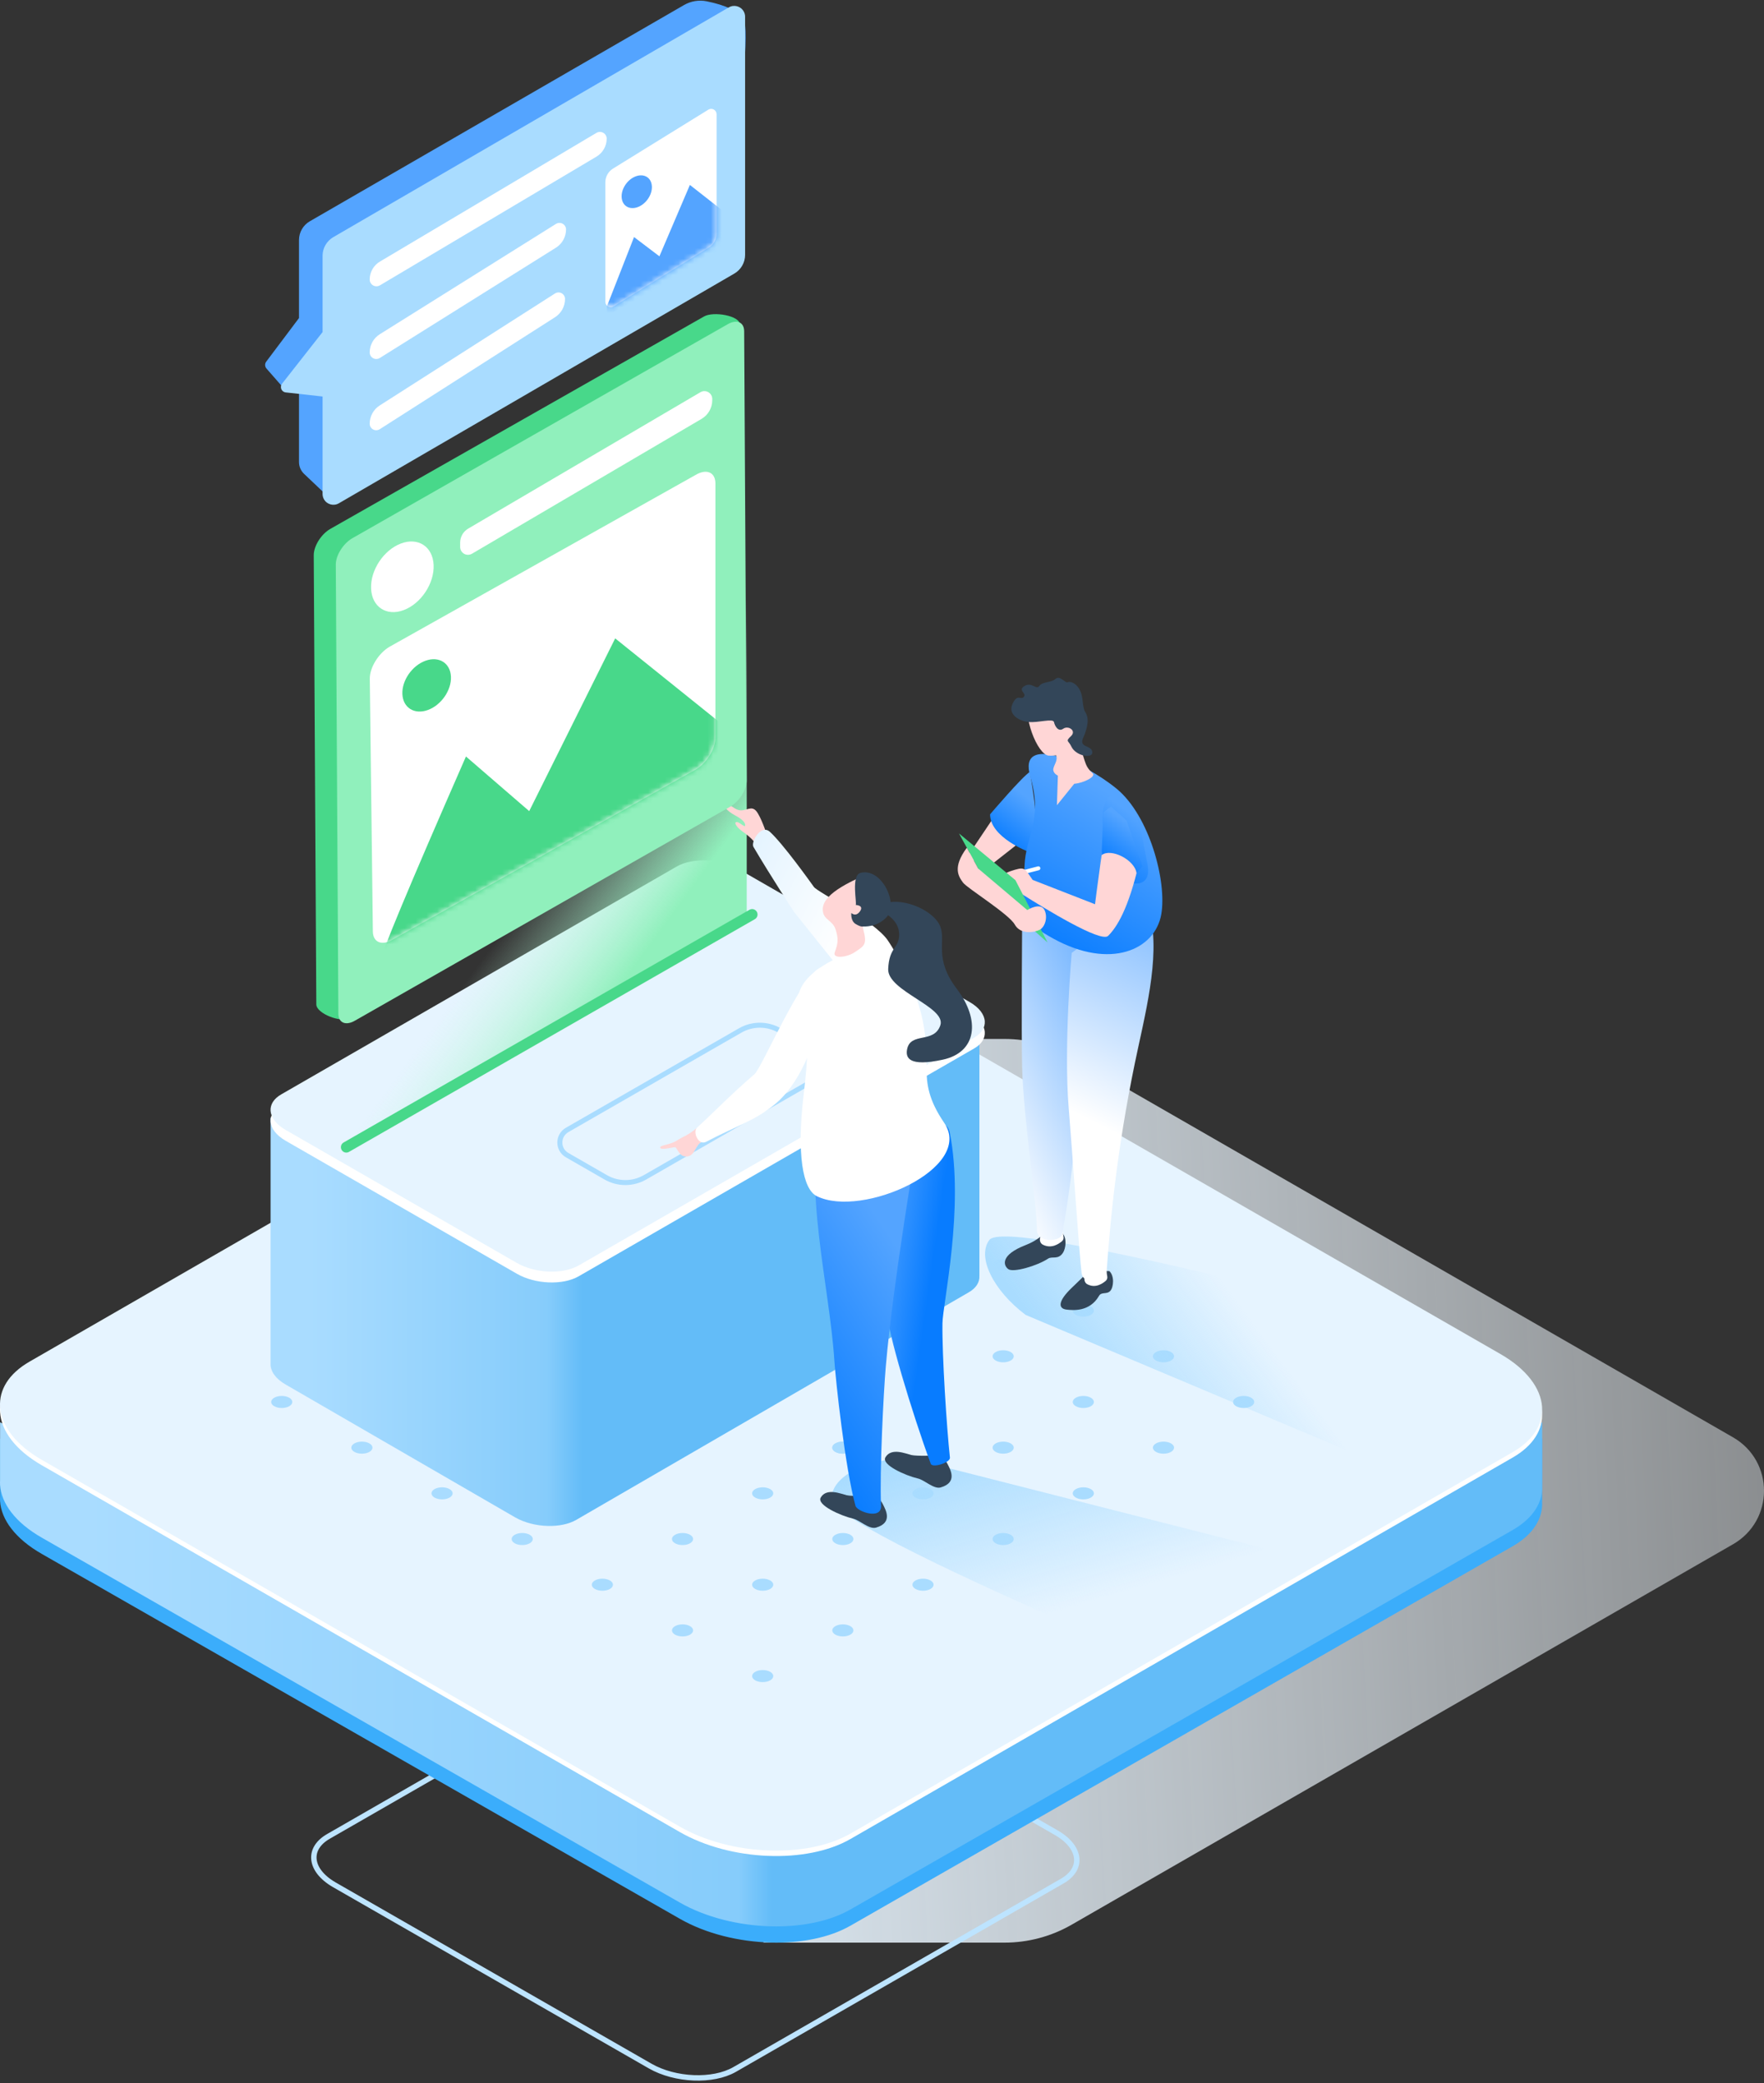 <?xml version="1.0" encoding="UTF-8"?>
<svg width="326px" height="385px" viewBox="0 0 326 385" version="1.1" xmlns="http://www.w3.org/2000/svg" xmlns:xlink="http://www.w3.org/1999/xlink">
    <rect x="0" y="0" width="326" height="385" fill="#333333" stroke="none"/>
    <!-- Generator: Sketch 51.2 (57519) - http://www.bohemiancoding.com/sketch -->
    <title>2man</title>
    <desc>Created with Sketch.</desc>
    <defs>
        <linearGradient x1="203.937%" y1="41.655%" x2="-24.212%" y2="52.064%" id="linearGradient-1">
            <stop stop-color="#FFFFFF" stop-opacity="0" offset="0%"></stop>
            <stop stop-color="#E6F4FF" offset="100%"></stop>
        </linearGradient>
        <linearGradient x1="5.658%" y1="45.739%" x2="50%" y2="45.739%" id="linearGradient-2">
            <stop stop-color="#A9DCFF" offset="0%"></stop>
            <stop stop-color="#86CCFB" offset="95.224%"></stop>
            <stop stop-color="#63BCF8" offset="100%"></stop>
        </linearGradient>
        <linearGradient x1="5.658%" y1="45.739%" x2="44.015%" y2="45.739%" id="linearGradient-3">
            <stop stop-color="#A9DCFF" offset="0%"></stop>
            <stop stop-color="#86CCFB" offset="86.965%"></stop>
            <stop stop-color="#63BCF8" offset="100%"></stop>
        </linearGradient>
        <linearGradient x1="50%" y1="52.549%" x2="68.318%" y2="71.961%" id="linearGradient-4">
            <stop stop-color="#C3F9DF" stop-opacity="0" offset="0%"></stop>
            <stop stop-color="#90F0BC" offset="100%"></stop>
        </linearGradient>
        <linearGradient x1="61.478%" y1="79.207%" x2="10.691%" y2="7.222%" id="linearGradient-5">
            <stop stop-color="#A9DCFF" stop-opacity="0" offset="0%"></stop>
            <stop stop-color="#A9DCFF" offset="100%"></stop>
        </linearGradient>
        <linearGradient x1="-83.442%" y1="-20.128%" x2="61.427%" y2="61.103%" id="linearGradient-6">
            <stop stop-color="#C6E7FF" offset="0%"></stop>
            <stop stop-color="#FFFFFF" offset="100%"></stop>
        </linearGradient>
        <linearGradient x1="-9.525%" y1="18.313%" x2="50%" y2="57.064%" id="linearGradient-7">
            <stop stop-color="#54A4FF" offset="0%"></stop>
            <stop stop-color="#087CFF" offset="100%"></stop>
        </linearGradient>
        <linearGradient x1="50%" y1="18.435%" x2="20.218%" y2="87.588%" id="linearGradient-8">
            <stop stop-color="#54A4FF" offset="0%"></stop>
            <stop stop-color="#087CFF" offset="100%"></stop>
        </linearGradient>
        <path d="M83.74,14.845 L13.852,14.845 C6.261,14.845 0.108,11.615 0.108,7.63 C0.108,3.646 6.261,0.416 13.852,0.416 L83.74,0.416 L83.74,14.845 Z" id="path-9"></path>
        <linearGradient x1="50%" y1="-48.153%" x2="-22.32%" y2="82.949%" id="linearGradient-11">
            <stop stop-color="#288CFF" offset="0%"></stop>
            <stop stop-color="#FFFFFF" offset="100%"></stop>
        </linearGradient>
        <linearGradient x1="50%" y1="-48.153%" x2="36.529%" y2="58.417%" id="linearGradient-12">
            <stop stop-color="#288CFF" offset="0%"></stop>
            <stop stop-color="#FFFFFF" offset="100%"></stop>
        </linearGradient>
        <path d="M1.835,21.605 C1.687,26.512 -1.947,33.105 4.231,37.594 C4.362,35.881 5.717,30.982 5.839,27.467 C6.173,17.846 5.821,3.656 6.397,1.881 C6.972,0.107 9.021,0.102 13.586,2.283 C18.152,4.465 13.439,5.295 13.439,5.295 C12.217,16.237 14.329,23.965 14.136,32.964 C14.091,35.096 13.452,41.287 13.289,42.296 C20.447,44.002 25.017,44.139 25.907,38.895 C26.942,32.794 25.726,13.558 21.007,7.393 C18.069,3.553 11.915,0.184 7.638,0.184 C4.951,0.185 3.005,1.514 3.059,4.889 C3.197,13.381 2.002,16.068 1.835,21.605 Z" id="path-13"></path>
        <path d="M0.607,85.097 C0.621,87.138 2.264,87.827 4.268,86.633 L60.309,55.18 C62.312,53.987 63.93,51.355 63.915,49.315 L63.915,2.295 C63.9,0.254 62.258,-0.435 60.254,0.758 L3.65,32.534 C1.646,33.729 0.028,36.359 0.043,38.4 L0.607,85.097 Z" id="path-15"></path>
        <path d="M1.423,11.83 L19.034,0.943 C19.504,0.653 20.12,0.798 20.41,1.268 C20.508,1.426 20.56,1.608 20.56,1.794 L20.56,23.864 C20.56,24.903 20.022,25.869 19.137,26.415 L1.526,37.302 C1.056,37.592 0.44,37.447 0.149,36.977 C0.052,36.819 -1.30952104e-15,36.637 -1.33226763e-15,36.451 L1.33226763e-15,14.381 C7.43252941e-16,13.342 0.538,12.376 1.423,11.83 Z" id="path-17"></path>
    </defs>
    <g id="web" stroke="none" stroke-width="1" fill="none" fill-rule="evenodd">
        <g id="index" transform="translate(-1022, -2768)">
            <g id="2man" transform="translate(1022, 2768)">
                <g id="Group-39" transform="translate(0, 105)">
                    <path d="M185.65,87 L141,87 L272.784,162.804 C278.73,166.224 278.73,174.775 272.784,178.196 L141,254 L185.65,254 C190,254 194.272,252.859 198.039,250.692 L320.274,180.381 C327.909,175.989 327.909,165.011 320.274,160.618 L198.039,90.307 C194.272,88.141 190,87 185.65,87" id="Fill-146" fill="url(#linearGradient-1)"></path>
                    <path d="M198.992,238.5 C198.881,236.81 197.594,235.055 195.181,233.67 L136.844,200.19 C132.226,197.54 125.243,197.255 121.246,199.553 L60.695,234.37 C58.786,235.468 57.906,236.956 58.008,238.5 C58.119,240.19 59.406,241.945 61.818,243.33 L120.156,276.81 C124.774,279.46 131.757,279.745 135.754,277.447 L196.305,242.63 C198.214,241.532 199.094,240.044 198.992,238.5" id="Path" stroke="#BDE4FF"></path>
                    <path d="M127.836,138.128 L47.919,183.918 L0.013,160.839 L0.013,171.568 C-0.002,171.855 -0.006,172.142 0.013,172.43 C0.238,175.833 2.839,179.371 7.715,182.16 L125.634,249.592 C130.475,252.361 136.602,253.844 142.506,253.988 C147.986,254.122 153.273,253.103 157.162,250.875 L279.553,180.749 C283.407,178.54 285.186,175.546 284.985,172.439 L285,172.43 L285,160.839 L237.147,183.892 L159.365,139.411 C154.264,136.494 147.735,135 141.544,135 C136.406,135 131.5,136.029 127.836,138.128" id="Fill-151" fill="#3BADFB"></path>
                    <path d="M127.836,135.128 L47.919,180.918 L0.013,157.839 L0.013,168.568 C-0.002,168.855 -0.006,169.142 0.013,169.43 C0.238,172.833 2.839,176.371 7.715,179.16 L125.634,246.592 C130.475,249.361 136.602,250.844 142.506,250.988 C147.986,251.122 153.273,250.103 157.162,247.875 L279.553,177.749 C283.407,175.54 285.186,172.546 284.985,169.439 L285,169.43 L285,157.839 L237.147,180.892 L159.365,136.411 C154.264,133.494 147.735,132 141.544,132 C136.406,132 131.5,133.029 127.836,135.128" id="Fill-151" fill="url(#linearGradient-2)"></path>
                    <path d="M284.984,156 C284.759,152.58 282.158,149.024 277.282,146.22 L159.365,78.435 C150.032,73.069 135.916,72.491 127.837,77.145 L5.446,147.639 C1.589,149.861 -0.19,152.874 0.016,156 C0.24,159.42 2.841,162.976 7.718,165.779 L125.635,233.566 C134.968,238.931 149.083,239.508 157.162,234.855 L279.553,164.361 C283.411,162.139 285.19,159.126 284.984,156" id="Fill-154" fill="#FFFFFF"></path>
                    <path d="M284.984,155 C284.759,151.58 282.158,148.024 277.282,145.22 L159.365,77.435 C150.032,72.069 135.916,71.491 127.837,76.145 L5.446,146.639 C1.589,148.861 -0.19,151.874 0.016,155 C0.24,158.421 2.841,161.976 7.718,164.779 L125.635,232.566 C134.968,237.931 149.083,238.508 157.162,233.855 L279.553,163.361 C283.411,161.139 285.19,158.126 284.984,155" id="Fill-156" fill="#E6F4FF"></path>
                    <g id="Group-258" transform="translate(50, 102)" fill="#A9DCFF">
                        <path d="M3.45,51.299 C4.213,51.734 4.213,52.44 3.45,52.875 C2.687,53.31 1.448,53.31 0.685,52.875 C-0.079,52.44 -0.079,51.734 0.685,51.299 C1.448,50.864 2.686,50.864 3.45,51.299" id="Fill-158"></path>
                        <path d="M18.264,42.857 C19.027,43.292 19.027,43.997 18.264,44.432 C17.5,44.868 16.262,44.868 15.499,44.432 C14.734,43.997 14.734,43.292 15.499,42.857 C16.262,42.422 17.5,42.422 18.264,42.857" id="Fill-160"></path>
                        <path d="M33.078,34.415 C33.841,34.85 33.841,35.555 33.078,35.99 C32.314,36.426 31.076,36.426 30.313,35.99 C29.548,35.555 29.548,34.85 30.313,34.415 C31.076,33.979 32.314,33.979 33.078,34.415" id="Fill-162"></path>
                        <path d="M47.892,25.972 C48.655,26.407 48.655,27.113 47.892,27.549 C47.128,27.983 45.89,27.983 45.127,27.549 C44.362,27.113 44.362,26.407 45.127,25.972 C45.89,25.537 47.128,25.537 47.892,25.972" id="Fill-164"></path>
                        <path d="M18.264,59.741 C19.027,60.176 19.027,60.882 18.264,61.318 C17.501,61.752 16.263,61.752 15.499,61.318 C14.735,60.882 14.735,60.176 15.499,59.741 C16.262,59.306 17.501,59.306 18.264,59.741" id="Fill-166"></path>
                        <path d="M33.078,51.299 C33.841,51.734 33.841,52.44 33.078,52.876 C32.315,53.31 31.076,53.31 30.313,52.875 C29.549,52.44 29.549,51.734 30.313,51.299 C31.076,50.864 32.315,50.864 33.078,51.299" id="Fill-168"></path>
                        <path d="M47.892,42.857 C48.655,43.292 48.655,43.998 47.892,44.433 C47.128,44.868 45.89,44.868 45.127,44.433 C44.362,43.998 44.362,43.292 45.127,42.857 C45.89,42.422 47.128,42.422 47.892,42.857" id="Fill-170"></path>
                        <path d="M62.706,34.415 C63.469,34.85 63.469,35.555 62.706,35.991 C61.942,36.426 60.704,36.426 59.941,35.991 C59.176,35.555 59.176,34.85 59.941,34.415 C60.704,33.979 61.942,33.979 62.706,34.415" id="Fill-172"></path>
                        <path d="M33.078,68.184 C33.842,68.619 33.842,69.324 33.078,69.76 C32.315,70.195 31.077,70.195 30.313,69.76 C29.549,69.324 29.549,68.619 30.313,68.184 C31.077,67.749 32.315,67.749 33.078,68.184" id="Fill-174"></path>
                        <path d="M47.892,59.742 C48.656,60.177 48.656,60.882 47.892,61.318 C47.129,61.753 45.891,61.753 45.127,61.317 C44.363,60.882 44.363,60.177 45.127,59.742 C45.891,59.306 47.129,59.306 47.892,59.742" id="Fill-176"></path>
                        <path d="M62.706,51.3 C63.469,51.735 63.469,52.44 62.706,52.875 C61.943,53.31 60.704,53.31 59.941,52.875 C59.177,52.44 59.177,51.735 59.941,51.3 C60.704,50.864 61.943,50.864 62.706,51.3" id="Fill-178"></path>
                        <path d="M77.519,42.857 C78.283,43.292 78.283,43.998 77.519,44.434 C76.757,44.868 75.518,44.868 74.755,44.434 C73.991,43.998 73.991,43.292 74.755,42.857 C75.518,42.422 76.757,42.422 77.519,42.857" id="Fill-180"></path>
                        <path d="M47.892,76.626 C48.656,77.061 48.656,77.767 47.892,78.203 C47.129,78.637 45.891,78.637 45.127,78.203 C44.364,77.767 44.364,77.061 45.127,76.626 C45.891,76.191 47.129,76.191 47.892,76.626" id="Fill-182"></path>
                        <path d="M62.706,68.184 C63.47,68.619 63.47,69.325 62.706,69.761 C61.943,70.195 60.705,70.195 59.941,69.76 C59.177,69.325 59.177,68.619 59.941,68.184 C60.705,67.749 61.943,67.749 62.706,68.184" id="Fill-184"></path>
                        <path d="M77.52,59.742 C78.284,60.177 78.284,60.883 77.52,61.318 C76.757,61.753 75.519,61.753 74.755,61.318 C73.991,60.883 73.991,60.177 74.755,59.742 C75.519,59.307 76.757,59.307 77.52,59.742" id="Fill-186"></path>
                        <path d="M92.334,51.3 C93.098,51.735 93.098,52.44 92.334,52.876 C91.571,53.31 90.333,53.31 89.569,52.876 C88.805,52.44 88.805,51.735 89.569,51.3 C90.332,50.864 91.571,50.864 92.334,51.3" id="Fill-188"></path>
                        <path d="M62.707,85.069 C63.471,85.504 63.471,86.209 62.707,86.645 C61.943,87.08 60.706,87.08 59.942,86.645 C59.178,86.209 59.178,85.504 59.942,85.069 C60.706,84.633 61.943,84.633 62.707,85.069" id="Fill-190"></path>
                        <path d="M77.521,76.627 C78.284,77.062 78.284,77.767 77.521,78.202 C76.757,78.637 75.519,78.637 74.756,78.202 C73.992,77.767 73.992,77.062 74.755,76.627 C75.519,76.191 76.757,76.191 77.521,76.627" id="Fill-192"></path>
                        <path d="M92.334,68.184 C93.098,68.62 93.098,69.325 92.334,69.76 C91.571,70.195 90.333,70.195 89.569,69.76 C88.805,69.325 88.805,68.62 89.569,68.184 C90.333,67.749 91.571,67.749 92.334,68.184" id="Fill-194"></path>
                        <path d="M107.148,59.742 C107.912,60.177 107.912,60.883 107.148,61.319 C106.384,61.753 105.147,61.753 104.383,61.319 C103.619,60.883 103.619,60.177 104.383,59.742 C105.147,59.307 106.384,59.307 107.148,59.742" id="Fill-196"></path>
                        <path d="M107.148,59.742 C107.912,60.177 107.912,60.883 107.148,61.319 C106.384,61.753 105.147,61.753 104.383,61.319 C103.619,60.883 103.619,60.177 104.383,59.742 C105.147,59.307 106.384,59.307 107.148,59.742" id="Fill-198"></path>
                        <path d="M62.705,17.53 C63.468,17.965 63.468,18.671 62.706,19.106 C61.942,19.541 60.704,19.541 59.94,19.106 C59.176,18.671 59.176,17.965 59.94,17.53 C60.704,17.095 61.942,17.095 62.705,17.53" id="Fill-200"></path>
                        <path d="M77.519,9.088 C78.282,9.523 78.282,10.229 77.519,10.664 C76.755,11.099 75.517,11.099 74.754,10.664 C73.989,10.229 73.989,9.523 74.754,9.088 C75.517,8.653 76.755,8.653 77.519,9.088" id="Fill-202"></path>
                        <path d="M92.333,0.646 C93.096,1.081 93.096,1.786 92.333,2.222 C91.569,2.656 90.331,2.656 89.568,2.222 C88.803,1.786 88.803,1.081 89.568,0.646 C90.331,0.21 91.569,0.21 92.333,0.646" id="Fill-204"></path>
                        <path d="M77.519,25.972 C78.283,26.408 78.283,27.113 77.519,27.548 C76.756,27.983 75.518,27.983 74.755,27.548 C73.99,27.113 73.99,26.408 74.755,25.972 C75.518,25.537 76.756,25.537 77.519,25.972" id="Fill-206"></path>
                        <path d="M92.333,17.53 C93.096,17.966 93.096,18.671 92.333,19.106 C91.57,19.541 90.331,19.541 89.569,19.106 C88.804,18.671 88.804,17.966 89.569,17.53 C90.331,17.095 91.57,17.095 92.333,17.53" id="Fill-208"></path>
                        <path d="M107.147,9.088 C107.91,9.523 107.91,10.229 107.147,10.665 C106.384,11.099 105.145,11.099 104.382,10.665 C103.618,10.229 103.618,9.523 104.382,9.088 C105.145,8.653 106.384,8.653 107.147,9.088" id="Fill-210"></path>
                        <path d="M92.333,34.415 C93.097,34.85 93.097,35.556 92.333,35.991 C91.57,36.426 90.332,36.426 89.569,35.991 C88.804,35.556 88.804,34.85 89.569,34.415 C90.332,33.98 91.57,33.98 92.333,34.415" id="Fill-212"></path>
                        <path d="M107.147,25.973 C107.911,26.408 107.911,27.113 107.147,27.549 C106.384,27.984 105.146,27.984 104.382,27.549 C103.618,27.113 103.618,26.408 104.382,25.973 C105.146,25.538 106.384,25.538 107.147,25.973" id="Fill-214"></path>
                        <path d="M121.961,17.53 C122.725,17.966 122.725,18.671 121.961,19.107 C121.198,19.541 119.96,19.541 119.196,19.107 C118.432,18.671 118.432,17.966 119.196,17.53 C119.96,17.095 121.198,17.095 121.961,17.53" id="Fill-216"></path>
                        <path d="M107.148,42.857 C107.911,43.293 107.911,43.998 107.148,44.434 C106.384,44.868 105.146,44.868 104.383,44.433 C103.619,43.998 103.619,43.293 104.382,42.857 C105.146,42.422 106.384,42.422 107.148,42.857" id="Fill-218"></path>
                        <path d="M121.961,34.415 C122.725,34.851 122.725,35.556 121.961,35.991 C121.198,36.426 119.96,36.426 119.196,35.991 C118.433,35.556 118.432,34.851 119.196,34.415 C119.96,33.98 121.198,33.98 121.961,34.415" id="Fill-220"></path>
                        <path d="M136.775,25.973 C137.539,26.408 137.539,27.113 136.775,27.549 C136.012,27.984 134.774,27.984 134.01,27.549 C133.246,27.113 133.246,26.408 134.01,25.973 C134.774,25.538 136.012,25.538 136.775,25.973" id="Fill-222"></path>
                        <path d="M121.962,51.3 C122.726,51.735 122.726,52.44 121.962,52.876 C121.198,53.311 119.961,53.311 119.197,52.876 C118.433,52.44 118.433,51.735 119.197,51.3 C119.961,50.865 121.198,50.865 121.962,51.3" id="Fill-224"></path>
                        <path d="M136.776,42.858 C137.539,43.293 137.539,43.998 136.776,44.434 C136.012,44.869 134.775,44.869 134.011,44.434 C133.247,43.998 133.247,43.293 134.011,42.858 C134.774,42.423 136.012,42.423 136.776,42.858" id="Fill-226"></path>
                        <path d="M151.589,34.415 C152.353,34.851 152.353,35.556 151.589,35.992 C150.826,36.426 149.588,36.426 148.825,35.992 C148.061,35.556 148.061,34.851 148.824,34.415 C149.588,33.98 150.826,33.98 151.589,34.415" id="Fill-228"></path>
                        <path d="M77.521,93.511 C78.285,93.946 78.285,94.652 77.521,95.088 C76.757,95.522 75.52,95.522 74.756,95.088 C73.992,94.652 73.992,93.946 74.756,93.511 C75.52,93.076 76.757,93.076 77.521,93.511" id="Fill-230"></path>
                        <path d="M92.335,85.069 C93.099,85.504 93.099,86.21 92.335,86.645 C91.571,87.08 90.334,87.08 89.57,86.645 C88.806,86.21 88.806,85.504 89.57,85.069 C90.334,84.634 91.571,84.634 92.335,85.069" id="Fill-232"></path>
                        <path d="M107.149,76.627 C107.913,77.062 107.913,77.767 107.149,78.203 C106.385,78.638 105.147,78.638 104.384,78.203 C103.62,77.767 103.62,77.062 104.384,76.627 C105.147,76.192 106.385,76.192 107.149,76.627" id="Fill-234"></path>
                        <path d="M121.962,68.184 C122.726,68.62 122.726,69.325 121.963,69.761 C121.199,70.195 119.961,70.195 119.197,69.761 C118.434,69.325 118.434,68.62 119.197,68.184 C119.961,67.749 121.199,67.749 121.962,68.184" id="Fill-236"></path>
                        <path d="M92.335,101.954 C93.099,102.389 93.099,103.095 92.336,103.53 C91.572,103.965 90.334,103.965 89.571,103.53 C88.806,103.095 88.806,102.389 89.57,101.954 C90.334,101.519 91.572,101.519 92.335,101.954" id="Fill-238"></path>
                        <path d="M107.149,93.511 C107.913,93.947 107.913,94.652 107.149,95.087 C106.386,95.522 105.148,95.522 104.384,95.087 C103.62,94.652 103.62,93.947 104.384,93.511 C105.148,93.076 106.385,93.076 107.149,93.511" id="Fill-240"></path>
                        <path d="M121.963,85.069 C122.727,85.505 122.727,86.21 121.963,86.645 C121.199,87.08 119.962,87.08 119.198,86.645 C118.434,86.21 118.434,85.505 119.198,85.069 C119.962,84.634 121.199,84.634 121.963,85.069" id="Fill-242"></path>
                        <path d="M136.777,76.627 C137.541,77.062 137.541,77.767 136.777,78.203 C136.013,78.638 134.776,78.638 134.012,78.203 C133.247,77.767 133.247,77.062 134.012,76.627 C134.776,76.192 136.013,76.192 136.777,76.627" id="Fill-244"></path>
                        <path d="M136.776,59.742 C137.54,60.178 137.54,60.883 136.776,61.318 C136.012,61.753 134.775,61.753 134.011,61.318 C133.247,60.883 133.247,60.178 134.011,59.742 C134.775,59.307 136.012,59.307 136.776,59.742" id="Fill-246"></path>
                        <path d="M151.59,51.3 C152.354,51.735 152.354,52.441 151.59,52.876 C150.826,53.311 149.589,53.311 148.825,52.876 C148.061,52.441 148.061,51.735 148.825,51.3 C149.589,50.865 150.826,50.865 151.59,51.3" id="Fill-248"></path>
                        <path d="M166.404,42.858 C167.168,43.293 167.168,43.998 166.404,44.434 C165.64,44.869 164.403,44.869 163.639,44.434 C162.875,43.998 162.875,43.293 163.639,42.858 C164.403,42.423 165.64,42.423 166.404,42.858" id="Fill-250"></path>
                        <path d="M151.591,68.185 C152.354,68.62 152.354,69.325 151.591,69.761 C150.827,70.196 149.589,70.196 148.826,69.761 C148.061,69.325 148.061,68.62 148.826,68.185 C149.589,67.75 150.827,67.75 151.591,68.185" id="Fill-252"></path>
                        <path d="M166.404,59.743 C167.168,60.178 167.168,60.883 166.404,61.318 C165.641,61.754 164.403,61.754 163.639,61.318 C162.875,60.883 162.875,60.178 163.639,59.743 C164.403,59.308 165.641,59.308 166.404,59.743" id="Fill-254"></path>
                        <path d="M181.218,51.3 C181.982,51.735 181.982,52.441 181.218,52.877 C180.454,53.311 179.217,53.311 178.453,52.877 C177.689,52.441 177.689,51.735 178.453,51.3 C179.217,50.865 180.454,50.865 181.218,51.3" id="Fill-256"></path>
                    </g>
                    <path d="M50.004,101.524 L50.004,147 C49.999,147.105 49.998,147.21 50.004,147.315 C50.086,148.553 51.02,149.839 52.774,150.854 L95.175,175.396 C96.915,176.403 99.119,176.944 101.242,176.996 C103.212,177.045 105.112,176.674 106.511,175.863 L179.042,133.817 C180.427,133.014 181.066,131.924 180.994,130.794 L181,130.79 L181,85 L50.004,101.524 Z" id="Fill-264" fill="url(#linearGradient-3)"></path>
                    <path d="M181.994,85.727 C181.914,84.487 180.97,83.198 179.203,82.182 L136.48,57.608 C133.098,55.663 127.984,55.453 125.057,57.14 L51.974,99.242 C50.576,100.047 49.931,101.14 50.006,102.273 C50.088,103.513 51.03,104.802 52.797,105.819 L95.521,130.392 C98.902,132.338 104.017,132.547 106.944,130.86 L180.027,88.758 C181.425,87.953 182.069,86.86 181.994,85.727" id="Fill-267" fill="#FFFFFF"></path>
                    <path d="M181.994,83.727 C181.914,82.487 180.97,81.198 179.203,80.182 L136.48,55.607 C133.098,53.662 127.984,53.453 125.057,55.14 L51.974,97.242 C50.576,98.047 49.931,99.139 50.006,100.273 C50.088,101.513 51.03,102.802 52.797,103.818 L95.521,128.392 C98.902,130.338 104.017,130.547 106.944,128.86 L180.027,86.758 C181.425,85.953 182.069,84.86 181.994,83.727" id="Fill-269" fill="#E6F4FF"></path>
                    <path d="M140.427,84.923 C139.255,84.923 138.084,85.223 137.04,85.823 L105.049,104.209 C104.346,104.613 103.927,105.336 103.927,106.143 C103.927,106.949 104.346,107.672 105.049,108.075 L112.186,112.177 C114.275,113.378 116.872,113.377 118.96,112.177 L150.951,93.792 C151.654,93.388 152.072,92.665 152.072,91.858 C152.072,91.052 151.654,90.329 150.951,89.926 L143.814,85.823 C142.769,85.223 141.599,84.923 140.427,84.923 M115.573,114 C114.241,114 112.91,113.658 111.722,112.976 L104.584,108.874 C103.592,108.304 103,107.282 103,106.143 C103,105.002 103.592,103.981 104.584,103.41 L136.576,85.024 C138.952,83.659 141.903,83.659 144.278,85.024 L151.415,89.127 C152.408,89.697 153,90.719 153,91.858 C153,92.999 152.408,94.02 151.415,94.591 L119.424,112.976 C118.236,113.658 116.904,114 115.573,114" id="Fill-271" fill="#A9DCFF"></path>
                    <polygon id="Path-14" fill="url(#linearGradient-4)" points="63 108 138 63.872 138 0 63 42.469"></polygon>
                    <path d="M64,107 L139,64" id="Path-15" stroke="#48D88A" stroke-width="2" stroke-linecap="round" stroke-linejoin="round" fill-rule="nonzero"></path>
                    <g id="Group-33" transform="translate(122, 43)">
                        <g id="Group-14">
                            <g id="Group-3" transform="translate(31.303, 121.369)" fill="url(#linearGradient-5)">
                                <path d="M14.784,0.113 C6.826,0.113 0.373,3.46 0.373,7.588 C0.373,10.34 16.732,18.836 49.449,33.076 L80.383,16.798 L14.784,0.113 Z" id="Fill-1"></path>
                            </g>
                            <path d="M18.098,8.431 C16.378,6.131 15.223,5.875 14.35,4.904 C13.477,3.932 14.056,3.694 14.698,4.128 C15.34,4.562 15.746,4.856 15.71,4.502 C15.698,4.374 15.814,3.715 13.824,2.668 C11.834,1.619 11.193,0.099 12.322,0.534 C13.452,0.968 14.016,1.888 15.223,1.735 C16.429,1.581 17.174,0.789 18.098,2.374 C19.022,3.958 19.817,6.565 19.817,6.565 L18.098,8.431 Z" id="Fill-4" fill="#FFD6D6"></path>
                            <path d="M6.857,60.395 C4.892,62.003 4.53,61.856 3.108,62.762 C1.687,63.669 -0.041,63.564 0.001,64.091 C0.042,64.618 2.293,64.015 2.773,64.005 C3.06,64 3.452,65.539 4.52,65.694 C6.298,65.95 6.378,64.007 7.392,63.205 C8.407,62.404 6.857,60.395 6.857,60.395" id="Fill-6" fill="#FFD6D6"></path>
                            <path d="M32.9,30.7 C36.283,27.916 45.512,30.919 47.884,36.908 C47.884,36.908 44.565,29.442 42.074,25.788 C39.582,22.132 29.106,16.872 28.419,15.914 C27.733,14.957 22.696,7.904 20.274,5.715 C18.641,4.238 16.72,7.615 17.241,8.502 C20.306,13.721 24.784,20.581 24.784,20.581 L32.9,30.7 Z" id="Fill-8" fill="url(#linearGradient-6)"></path>
                            <path d="M29.678,128.745 C28.867,130.134 33.474,132.152 35.65,132.646 C36.923,132.935 38.614,134.676 39.891,134.309 C43.094,133.383 41.644,130.955 41.152,129.965 C40.35,128.357 38.916,128.396 38.916,128.396 C38.916,128.396 35.535,128.57 34.448,128.314 C33.456,128.08 30.757,126.895 29.678,128.745" id="Fill-10" fill="#334659"></path>
                            <path d="M41.632,121.316 C40.822,122.704 45.429,124.723 47.605,125.217 C48.878,125.506 50.57,127.247 51.845,126.879 C55.05,125.954 53.6,123.525 53.106,122.536 C52.306,120.927 50.871,120.966 50.871,120.966 C50.871,120.966 47.491,121.141 46.403,120.885 C45.411,120.651 42.713,119.465 41.632,121.316" id="Fill-12" fill="#334659"></path>
                        </g>
                        <g id="Group-17" transform="translate(42, 59)" fill="url(#linearGradient-7)">
                            <path d="M0.05,35.732 C-0.237,38.287 4.639,54.364 8.007,63.502 C8.321,64.355 11.652,63.278 11.554,62.376 C10.952,56.84 10.088,43.405 10.173,37.548 C10.225,33.956 14.256,16.165 11.529,2.332 C10.797,-1.382 6.472,2.757 5.056,1.778 C4.119,1.13 0.537,31.397 0.05,35.732 Z" id="Fill-15"></path>
                        </g>
                        <g id="Group-20" transform="translate(28, 58)" fill="url(#linearGradient-8)">
                            <path d="M4.214,45.632 C4.433,49.03 6.18,65.29 8.098,72.282 C8.388,73.339 12.96,74.964 12.827,72.23 C12.531,66.087 13.289,51.323 13.696,46.583 C15.068,30.626 19.581,4.43 19.581,4.43 L2,0.149 C-1.771,12.905 3.295,31.401 4.214,45.632" id="Fill-18"></path>
                        </g>
                        <g id="Group-23" transform="translate(25, 27)" fill="#FFFFFF">
                            <path d="M8.561,1.678 C7.494,2.135 -1.688,5.939 0.932,12.05 C2.618,15.985 2.33,20.466 1.527,27.237 C0.206,38.373 1.351,44.757 3.941,46.047 C12.292,50.204 33.168,40.862 27.503,32.515 C21.594,23.806 26.325,21.504 22.421,9.52 C20.122,2.465 17.282,0.523 14.03,0.523 C12.315,0.523 10.486,1.063 8.561,1.678" id="Fill-21"></path>
                        </g>
                        <g id="Group-32" transform="translate(6, 13)">
                            <path d="M23.815,17.769 C27.642,16.881 24.051,47.824 21.523,33.602 C21.523,33.602 19.402,39.506 15.458,42.855 C11.614,46.12 7.929,47.133 2.515,49.997 C1.036,50.78 -0.032,48.146 0.816,47.381 C3.852,44.642 7.05,41.264 11.415,37.53 C12.862,36.292 20.291,18.587 23.815,17.769" id="Fill-24" fill="#FFFFFF"></path>
                            <path d="M31.786,0.768 C24.664,3.814 23.836,5.965 24.088,7.506 C24.342,9.046 25.909,9.1 26.436,10.803 C26.964,12.506 26.903,13.289 26.266,15.002 C25.825,16.188 28.437,16.019 30.069,14.902 C31.701,13.784 32.272,13.59 31.571,10.875 C30.872,8.16 33.704,7.644 33.967,4.366 C34.231,1.089 31.786,0.768 31.786,0.768" id="Fill-26" fill="#FFD6D6"></path>
                            <path d="M31.006,0.317 C29.238,0.791 30.419,6.069 30.134,6.24 C30.134,6.24 31.73,6.269 30.932,7.409 C30.134,8.549 29.337,7.723 29.337,7.723 C29.337,7.723 29.137,9.176 30.163,9.775 C31.188,10.373 31.465,10.213 31.465,10.213 C31.465,10.213 34.075,10.461 35.897,8.438 C38.104,5.986 34.906,-0.729 31.006,0.317" id="Fill-28" fill="#334659"></path>
                            <path d="M35.718,5.866 C34.958,6.07 35.205,7.491 35.494,7.715 C35.782,7.94 38.177,9.141 38.172,11.709 C38.167,14.278 36.316,13.965 36.145,18.07 C35.974,22.174 46.97,25.081 45.775,28.502 C44.578,31.922 40.235,29.643 39.63,32.952 C39.359,34.437 39.906,36.198 46.23,34.83 C52.555,33.462 53.181,27.487 48.851,21.781 C44.521,16.074 46.857,13.056 45.775,10.233 C44.692,7.409 39.337,4.896 35.718,5.866" id="Fill-30" fill="#334659"></path>
                        </g>
                    </g>
                    <g id="Group-20" transform="translate(221.5, 98) scale(-1, 1) translate(-221.5, -98) translate(177, 20)">
                        <path d="M23.402,104.748 C15.842,104.748 9.713,107.895 9.713,111.778 C9.713,114.366 25.252,122.356 56.329,135.748 L85.713,120.439 L23.402,104.748 Z" id="Fill-1" fill="url(#linearGradient-5)" transform="translate(47.713, 120.248) rotate(143) translate(-47.713, -120.248) "></path>
                        <g id="Group-51" transform="translate(44.5, 59.5) scale(-1, 1) translate(-44.5, -59.5) ">
                            <g id="Group-10" transform="translate(4.258, 100.583)">
                                <g id="Group-3" transform="translate(0, 2.344)">
                                    <mask id="mask-10" fill="white">
                                        <use xlink:href="#path-9"></use>
                                    </mask>
                                    <g id="Clip-2"></g>
                                </g>
                                <path d="M15.027,2.263 C15.974,3.167 15.712,5.117 15.194,5.918 C14.303,7.294 13.201,6.515 12.438,7.015 C10.37,8.375 6.024,9.62 5.092,8.962 C4.199,8.33 3.478,6.368 8.323,4.493 C10.468,3.664 11.548,2.494 11.548,2.494 L15.027,2.263 Z" id="Fill-4" fill="#334659"></path>
                                <path d="M14.971,0.594 C15.092,1.867 15.209,2.589 15.29,2.982 C15.35,3.277 15.248,3.58 15.023,3.777 C14.395,4.326 13.045,5.215 11.51,4.456 C11.51,4.456 10.618,4.099 11.027,2.919 C11.436,1.737 11.659,0.238 11.659,0.238 L14.971,0.594 Z" id="Fill-6" fill="#FFFFFF"></path>
                                <path d="M23.765,9.318 C24.713,10.221 24.565,12.261 23.932,12.973 C23.3,13.685 22.309,13.095 21.852,13.889 C20.113,16.909 16.983,16.553 15.898,16.439 C14.265,16.269 14.182,14.903 16.874,12.345 C19.489,9.861 19.996,9.217 19.996,9.217 L23.765,9.318 Z" id="Fill-8" fill="#334659"></path>
                            </g>
                            <g id="Group-13" transform="translate(11.355, 35.417)" fill="url(#linearGradient-11)">
                                <path d="M0.541,10.04 C0.541,10.04 0.384,30.271 0.541,36.729 C0.775,46.32 3.3,62.392 3.277,66.815 C3.263,69.387 7.679,69.061 7.935,67.675 C12.101,45.134 10.699,27.726 12.871,19.132 C15.284,9.581 18.787,7.85 15.517,0.183 L0.541,10.04 Z" id="Fill-11"></path>
                            </g>
                            <g id="Group-18" transform="translate(1.419, 24.083)">
                                <path d="M25.902,84.431 C26.02,85.695 26.133,86.412 26.211,86.803 C26.269,87.095 26.171,87.396 25.953,87.592 C25.346,88.138 24.042,89.022 22.559,88.266 C22.559,88.266 21.697,87.912 22.092,86.74 C22.487,85.566 22.703,84.077 22.703,84.077 L25.902,84.431 Z" id="Fill-14" fill="#FFFFFF"></path>
                                <path d="M9.231,7.216 C5.495,10.181 3.962,11.329 3.962,11.329 L0.32,9.273 L5.529,1.513 L7.268,0.053 L9.628,3.528 L9.231,7.216 Z" id="Fill-16" fill="#FFD6D6"></path>
                            </g>
                            <g id="Group-21" transform="translate(19.871, 41.083)" fill="url(#linearGradient-12)">
                                <path d="M1.185,10.002 C1.185,10.002 -0.325,27.365 0.638,38.791 C1.226,45.761 2.608,65.938 3.007,69.123 C3.329,71.695 7.533,70.54 7.629,69.123 C8.405,57.754 9.895,43.896 13.52,27.276 C15.627,17.614 17.842,7.792 14.858,0.055 L1.185,10.002 Z" id="Fill-19"></path>
                            </g>
                            <g id="Group-26" transform="translate(5.677, 13.583)" fill="url(#linearGradient-8)">
                                <path d="M8.715,13.045 C8.694,14.58 8.276,16.514 7.459,18.847 C7.459,18.847 0.296,16.194 0.296,11.907 C0.296,11.907 6.33,4.822 7.656,4.068 C8.385,8.304 8.738,11.296 8.715,13.045 Z" id="Fill-22"></path>
                                <path d="M31.931,30.399 C30.768,36.961 22.523,40.647 12.028,34.894 C1.533,29.141 6.491,26.95 6.665,21.452 C6.837,15.954 10.115,13.009 7.727,4.91 C5.341,-3.189 17.618,2.184 23.691,7.181 C29.764,12.178 33.004,24.343 31.931,30.399" id="Fill-24"></path>
                            </g>
                            <g id="Group-29" transform="translate(9.935, 13.583)">
                                <mask id="mask-14" fill="white">
                                    <use xlink:href="#path-13"></use>
                                </mask>
                                <g id="Clip-28"></g>
                            </g>
                            <g id="Group-50">
                                <path d="M21.73,11.074 C23.849,15.497 23.093,16.247 24.925,17.889 C25.631,18.521 23.231,19.711 21.528,19.841 L18.327,23.807 L18.504,18.329 C18.504,18.329 17.443,17.884 17.69,16.942 C17.937,16 18.728,15.321 17.927,14.051 C17.56,13.468 21.73,11.074 21.73,11.074" id="Fill-30" fill="#FFD6D6"></path>
                                <path d="M22.732,11.059 C21.826,14.087 19.017,14.721 16.854,14.643 C14.691,14.565 11.816,6.911 13.245,4.216 C14.674,1.521 19.893,-0.059 21.814,2.711 C23.736,5.481 22.732,11.059 22.732,11.059" id="Fill-32" fill="#FFD6D6"></path>
                                <path d="M11.458,36.719 C11.488,36.719 11.519,36.716 11.549,36.708 L14.995,35.816 C15.19,35.766 15.307,35.566 15.257,35.371 C15.207,35.176 15.006,35.059 14.815,35.109 L11.367,36.001 C11.173,36.051 11.056,36.251 11.106,36.445 C11.148,36.61 11.296,36.719 11.458,36.719" id="Fill-34" fill="#FFFFFF"></path>
                                <path d="M29.683,21.992 C33.412,22.996 33.927,29.294 35.037,34.552 C36.148,39.81 30.919,38.525 29.116,36.606 C27.313,34.686 24.621,20.63 29.683,21.992" id="Fill-36" fill="url(#linearGradient-8)"></path>
                                <path d="M11.192,35.574 C12.522,35.273 12.676,35.995 13.833,37.6 C13.837,37.602 13.841,37.604 13.844,37.605 C16.467,38.629 22.609,41.026 25.368,42.104 C25.368,42.104 27.206,27.358 27.996,25.129 L33.483,34.552 C31.549,42.897 29.443,46.316 27.786,47.953 C26.457,49.264 16.009,42.857 11.926,40.271 C11.926,40.271 10.618,40.536 8.421,38.77 C6.224,37.005 9.711,35.908 11.192,35.574" id="Fill-38" fill="#FFD6D6"></path>
                                <g id="Group-42" transform="translate(9.257, 0)" fill="#334659">
                                    <path d="M13.952,11.283 C13.022,13.246 15.442,12.643 15.61,13.958 C15.779,15.272 12.541,14.76 11.712,12.916 C11.246,11.879 10.571,12.046 11.647,11.059 C12.762,10.036 11.176,9.014 10.243,9.666 C9.31,10.317 8.691,9.182 8.529,8.445 C8.366,7.707 5.652,8.59 3.876,8.427 C2.099,8.263 -0.046,7.062 0.863,5.074 C1.773,3.086 2.392,4.466 2.966,3.775 C3.54,3.083 1.744,2.616 3.076,1.78 C4.409,0.944 5.246,2.581 5.822,1.76 C6.399,0.94 7.96,1.2 8.806,0.465 C9.652,-0.271 10.588,1.309 11.077,1.071 C11.567,0.835 13.47,1.365 13.79,4.277 C14.109,7.19 14.33,6.066 14.682,7.521 C15.034,8.976 13.952,11.283 13.952,11.283" id="Fill-40"></path>
                                </g>
                                <polygon id="Fill-43" fill="#48D88A" points="10.658 37.657 0.234 29.028 6.233 40.008 16.608 49.184"></polygon>
                                <g id="Group-47" transform="translate(0, 30.99)" fill="#FFD6D6">
                                    <path d="M1.676,0.678 C-1.046,4.349 0.186,6.016 0.958,7.099 C1.702,8.143 9.441,12.903 10.53,14.861 C11.618,16.82 14.27,16.306 15.183,15.811 C16.095,15.315 16.672,13.597 16.052,12.233 C15.322,10.633 12.844,12.187 12.844,12.187 L3.772,4.514 L1.676,0.678 Z" id="Fill-45"></path>
                                </g>
                                <path d="M26.588,33.037 C28.267,31.667 32.688,33.864 33.044,36.354 L34.139,35.044 L31.192,26.63 L28.329,24.05 L26.886,25.128 L26.588,33.037 Z" id="Fill-48" fill="url(#linearGradient-8)"></path>
                            </g>
                        </g>
                    </g>
                </g>
                <g id="Group-10" transform="translate(57, 58)">
                    <path d="M1.456,127.618 C1.469,129.309 6.085,131.116 7.768,130.127 L73.633,89.617 C75.315,88.628 76.673,86.448 76.661,84.758 L79.754,1.997 C79.742,0.306 74.796,-0.503 73.113,0.485 L4.012,39.759 C2.329,40.748 0.97,42.927 0.983,44.618 L1.456,127.618 Z" id="Fill-8-Copy-2" fill="#48D88A"></path>
                    <path d="M5.532,129.341 C5.544,131.031 6.923,131.602 8.606,130.613 L77.972,91.067 C79.654,90.079 81.013,87.899 81,86.209 L80.527,3.209 C80.514,1.518 79.135,0.947 77.453,1.935 L8.087,41.482 C6.405,42.471 5.046,44.65 5.058,46.341 L5.532,129.341 Z" id="Fill-8-Copy-2" fill="#90F0BC"></path>
                    <g id="Path-23" transform="translate(11.299, 29.011)">
                        <mask id="mask-16" fill="white">
                            <use xlink:href="#path-15"></use>
                        </mask>
                        <use id="Mask" fill="#FFFFFF" xlink:href="#path-15"></use>
                        <path d="M10.75,44.207 C13.229,43.319 15.149,40.558 15.039,38.04 C14.928,35.523 12.83,34.202 10.351,35.09 C7.872,35.978 5.952,38.739 6.063,41.256 C6.173,43.774 8.272,45.095 10.75,44.207 Z" id="Oval-4-Copy-2" fill="#48D88A" mask="url(#mask-16)"></path>
                        <path d="M1.839,91.152 C1.839,89.881 7.164,77.093 17.814,52.789 L29.501,62.886 L45.392,30.963 L65.886,47.435 L65.886,56.396 C23.188,80.837 1.839,92.422 1.839,91.152 Z" fill="#48D88A" mask="url(#mask-16)"></path>
                    </g>
                    <path d="M29.52,39.692 L72.452,14.478 C73.14,14.073 74.026,14.304 74.43,14.992 C74.56,15.214 74.629,15.467 74.629,15.724 L74.629,15.96 C74.629,17.378 73.878,18.69 72.655,19.409 L30.217,44.334 C29.528,44.738 28.642,44.508 28.238,43.819 C28.108,43.597 28.039,43.345 28.039,43.087 L28.039,42.279 C28.039,41.215 28.603,40.231 29.52,39.692 Z" id="Rectangle-5-Copy-6" fill="#FFFFFF"></path>
                    <path d="M17.614,54.747 C20.806,53.549 23.279,49.821 23.137,46.423 C22.995,43.024 20.292,41.24 17.1,42.439 C13.908,43.638 11.435,47.365 11.577,50.764 C11.719,54.163 14.422,55.946 17.614,54.747 Z" id="Oval-4-Copy-3" fill="#FFFFFF"></path>
                </g>
                <g id="Group-13" transform="translate(48, 0)">
                    <path d="M9.257,40.892 L78.418,0.929 C79.687,0.196 81.18,-0.048 82.616,0.244 C86.158,0.965 88.416,2.054 89.388,3.512 C90.533,5.228 89.271,18.947 85.603,44.669 L85.603,44.669 C85.44,45.814 84.789,46.832 83.819,47.461 L14.482,92.401 L12.637,91.785 L8.193,87.568 C7.596,87.001 7.258,86.214 7.258,85.391 L7.258,69.003 L4.956,72.344 L1.241,68.1 C0.93,67.744 0.91,67.219 1.195,66.841 L7.258,58.775 L7.258,44.355 C7.258,42.926 8.02,41.606 9.257,40.892 Z" id="Rectangle-3" fill="#54A4FF" fill-rule="nonzero"></path>
                    <path d="M13.604,43.819 L86.695,1.362 C87.651,0.807 88.875,1.132 89.429,2.087 C89.607,2.392 89.7,2.739 89.7,3.091 L89.7,47.098 C89.7,48.523 88.942,49.841 87.709,50.557 L14.617,93.014 C13.662,93.568 12.438,93.244 11.883,92.289 C11.706,91.984 11.613,91.637 11.613,91.284 L11.613,73.275 L4.803,72.518 C4.254,72.457 3.859,71.962 3.92,71.414 C3.94,71.229 4.012,71.053 4.127,70.907 L11.613,61.367 L11.613,47.277 C11.613,45.852 12.371,44.534 13.604,43.819 Z" id="Rectangle-3" fill="#A9DCFF" fill-rule="nonzero"></path>
                    <path d="M22.211,48.34 L62.231,24.553 C62.824,24.2 63.591,24.395 63.944,24.989 C64.058,25.182 64.119,25.402 64.119,25.627 L64.119,25.627 C64.119,26.989 63.402,28.25 62.231,28.946 L22.211,52.732 C21.617,53.085 20.851,52.89 20.498,52.297 C20.383,52.103 20.323,51.883 20.323,51.658 L20.323,51.658 C20.323,50.296 21.04,49.035 22.211,48.34 Z" id="Rectangle-8" fill="#FFFFFF" fill-rule="nonzero"></path>
                    <path d="M22.184,61.769 L54.746,41.378 C55.315,41.022 56.066,41.194 56.422,41.763 C56.543,41.957 56.608,42.181 56.608,42.409 L56.608,42.409 C56.608,43.775 55.904,45.046 54.746,45.771 L22.184,66.162 C21.615,66.518 20.864,66.346 20.508,65.777 C20.387,65.583 20.323,65.36 20.323,65.131 L20.323,65.131 C20.323,63.765 21.026,62.495 22.184,61.769 Z" id="Rectangle-8-Copy" fill="#FFFFFF" fill-rule="nonzero"></path>
                    <path d="M22.169,74.933 L54.572,54.231 C55.132,53.874 55.876,54.037 56.234,54.597 C56.357,54.791 56.423,55.016 56.423,55.245 L56.423,55.25 C56.423,56.615 55.727,57.886 54.577,58.621 L22.173,79.323 C21.613,79.681 20.87,79.517 20.512,78.957 C20.388,78.764 20.323,78.539 20.323,78.309 L20.323,78.304 C20.323,76.939 21.019,75.668 22.169,74.933 Z" id="Rectangle-8-Copy-2" fill="#FFFFFF" fill-rule="nonzero"></path>
                    <g id="Path-13" transform="translate(63.871, 19.324)">
                        <mask id="mask-18" fill="white">
                            <use xlink:href="#path-17"></use>
                        </mask>
                        <use id="Mask" fill="#FFFFFF" fill-rule="nonzero" xlink:href="#path-17"></use>
                        <path d="M5.935,18.867 C7.537,18.33 8.778,16.657 8.707,15.133 C8.636,13.608 7.279,12.808 5.677,13.346 C4.076,13.883 2.835,15.556 2.906,17.08 C2.977,18.605 4.334,19.405 5.935,18.867 Z" id="Oval-4-Copy-2" fill="#54A4FF" mask="url(#mask-18)" transform="translate(5.806, 16.107) rotate(-7) translate(-5.806, -16.107) "></path>
                        <path d="M0.279,37.316 C0.279,37.316 1.954,33.04 5.304,24.486 L9.993,28.041 L15.625,14.852 L22.151,19.974 L22.151,26.849 L0.279,39.032 C0.279,37.888 0.279,37.316 0.279,37.316 Z" fill="#54A4FF" fill-rule="nonzero" mask="url(#mask-18)"></path>
                    </g>
                </g>
            </g>
        </g>
    </g>
</svg>